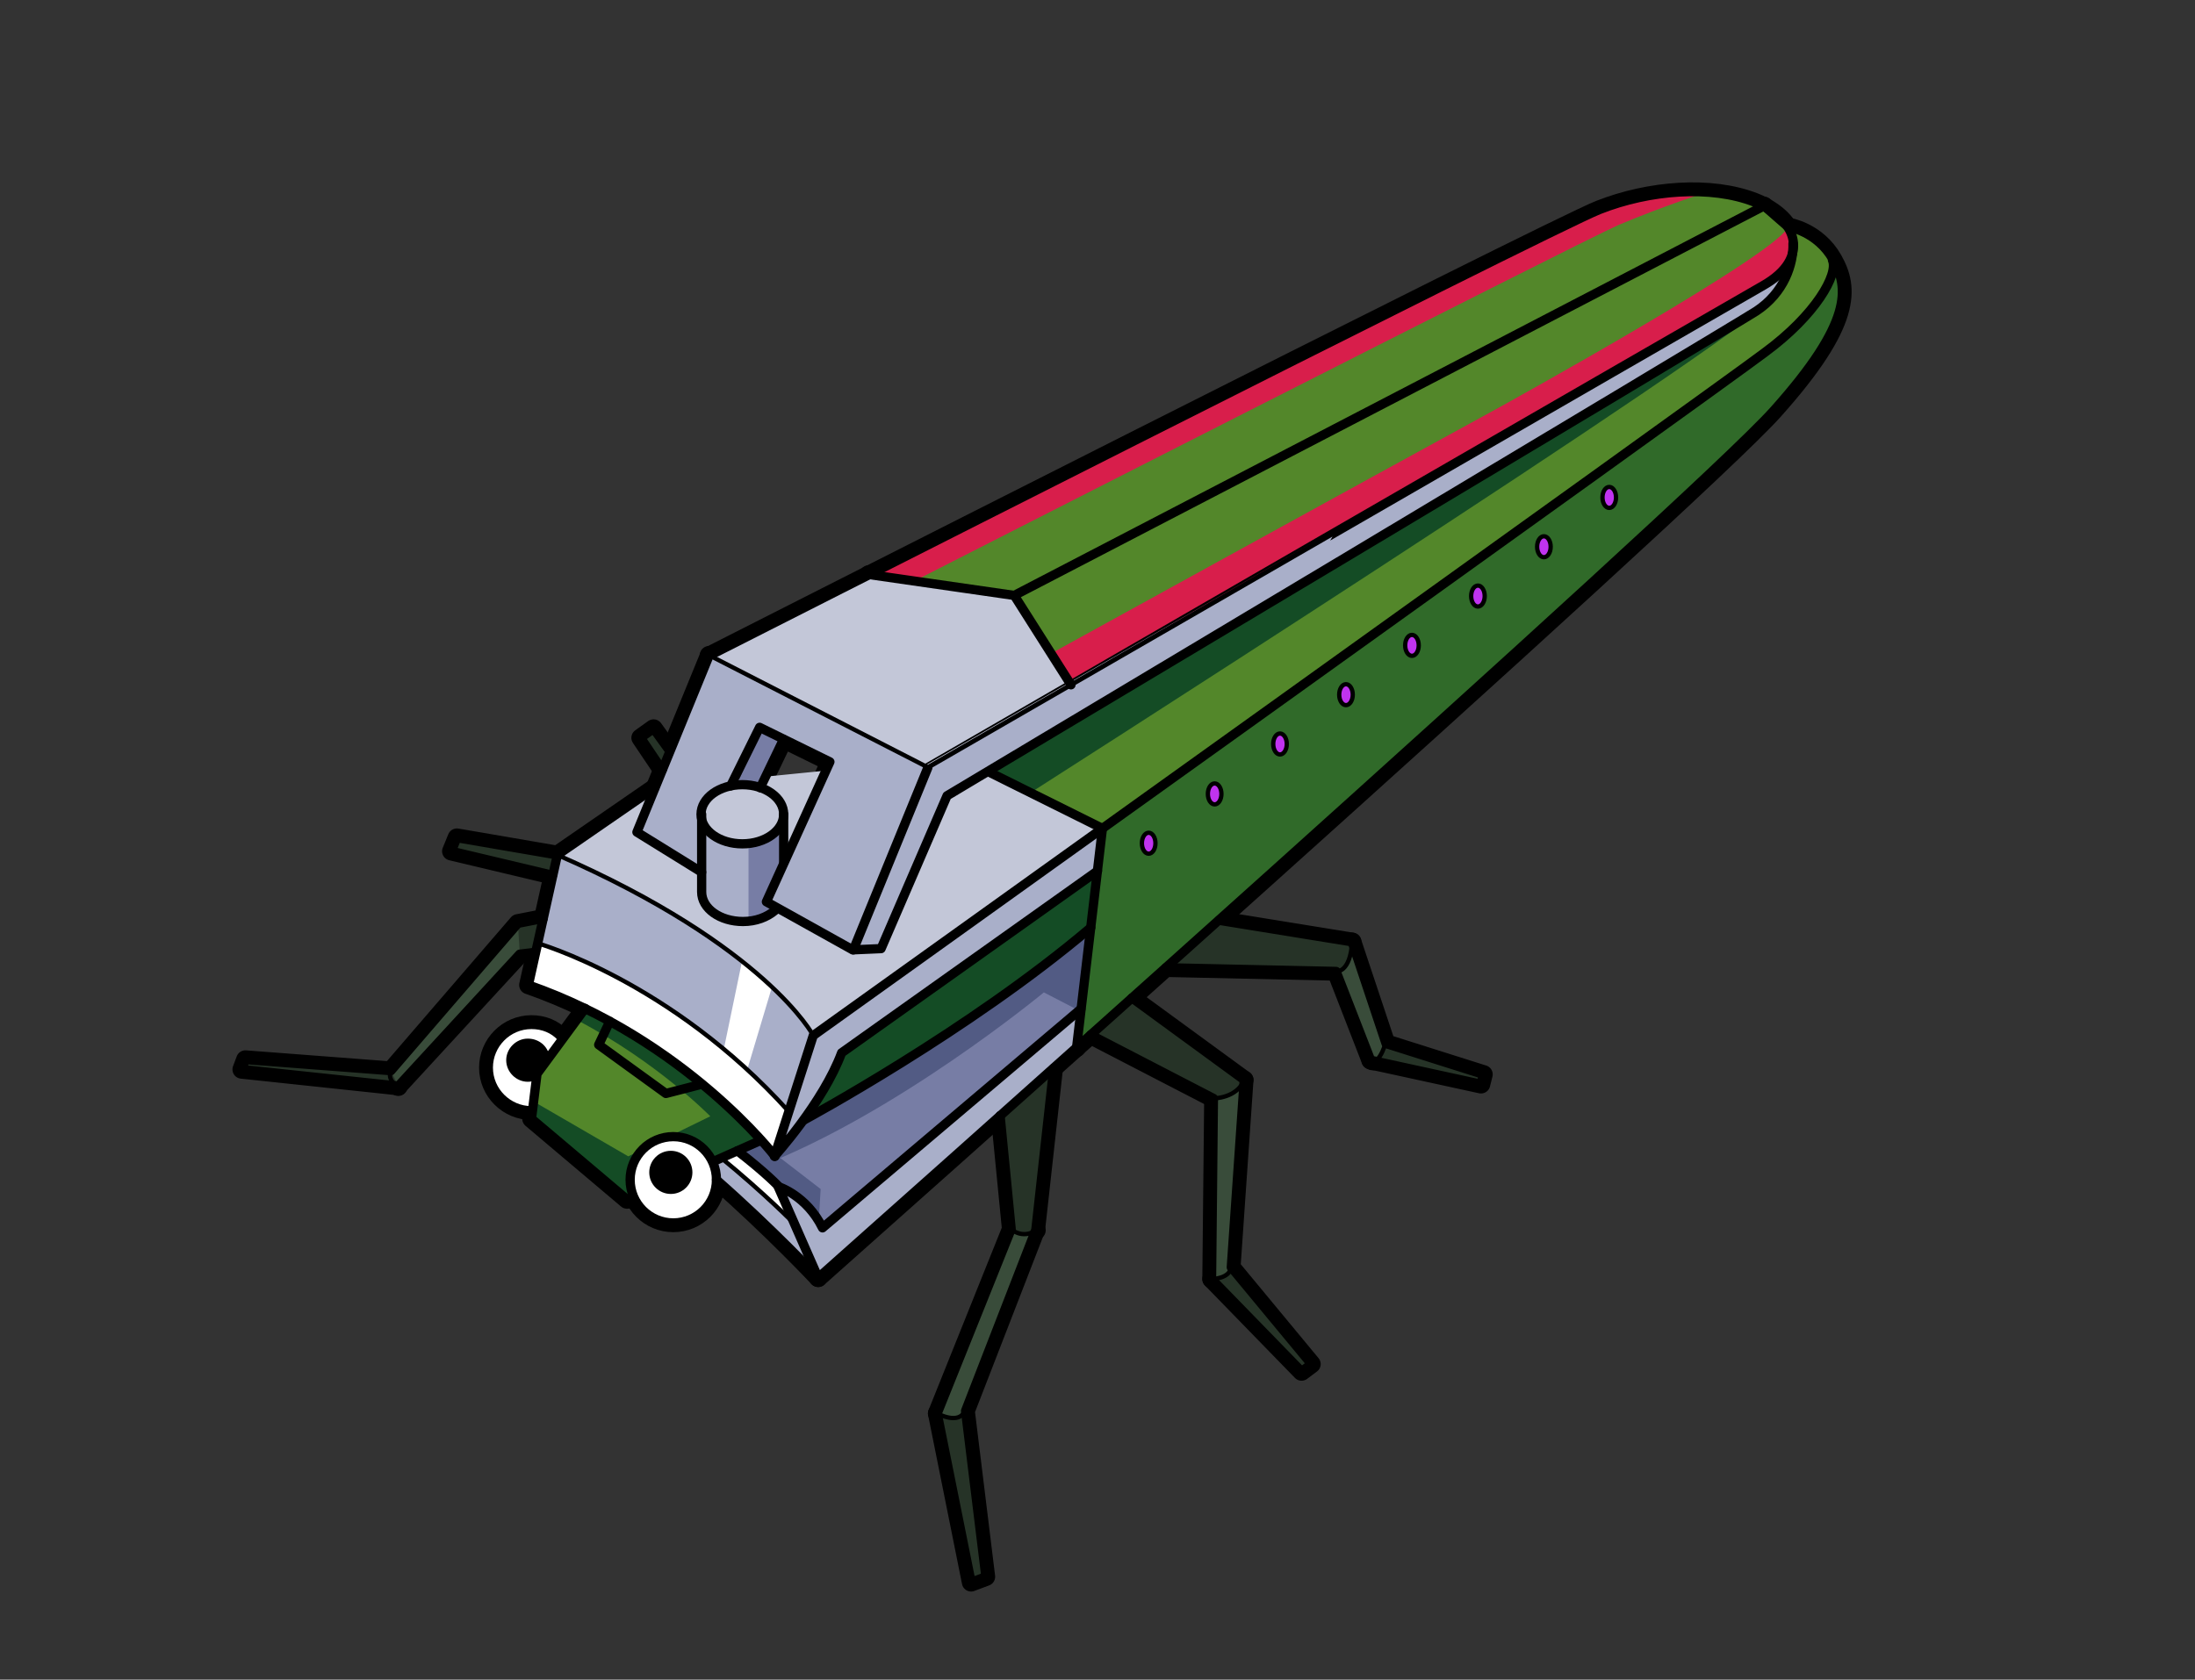 <svg version="1.1" id="タマムシ" xmlns="http://www.w3.org/2000/svg" x="0" y="0" viewBox="0 0 356 272.5" xml:space="preserve"><rect x="0" y="0" width="356" height="272.5" fill="#333333" stroke="none"/><style>.st0{fill:none;stroke:#000;stroke-width:3;stroke-linecap:round;stroke-linejoin:round;stroke-miterlimit:10}.st1{fill:#263327}.st2{fill:#394c3a}.st4{fill:#53872a}.st5{fill:#144c25}.st6{fill:#c033ef}.st7{fill:#777da5}.st8{fill:#525b84}.st9{fill:#a9afc9}.st10{fill:#fff}.st11{fill:#c3c7d8}.st12{fill:#d81e4b}.st13,.st14{fill:none;stroke:#000;stroke-width:1.5;stroke-linecap:round;stroke-linejoin:round;stroke-miterlimit:10}.st14{stroke-width:.7}</style><g id="レイヤー_172のコピー"><g id="レイヤー_173のコピー"><ellipse class="st0" cx="120.4" cy="132.1" rx="6.7" ry="4.8"/><path class="st0" d="M127.1 139.8v-7.7M113.8 132.1v12.6c0 2.7 3 4.8 6.7 4.8 2.1 0 3.9-.7 5.2-1.8"/><path class="st0" d="M118.5 127.5l4.7-9.5 11.4 5.6-10.3 22.7 14 7.8 4.6-.2 10.7-24.8s126.5-75.6 131.2-78.6c4.6-3 6.1-7.7 6-11M127.1 119.9l-3.8 7.9"/><path class="st0" d="M138.4 154.1l12.1-29.6S278.3 50.7 286 46.3s5.6-10.7-1.4-13.5c-7.1-2.8-17.1-2-25.2 1.2-8.1 3.2-144.4 72.4-144.4 72.4L103.3 135l10.5 6.5"/><path class="st0" d="M173.7 111.1l-9.2-14.5-23.6-3.4"/><path class="st0" d="M164.5 96.6l121.6-63.2 3.9 3.4s4.7.7 7.3 5.3 3.2 10.2-9.6 24.5c-12.8 14.4-155 140.7-155 140.7l-6.5-14.8s4.6 1.4 7.2 6.7l41.9-35.5"/><path class="st0" d="M297.2 42.2c1 2.3-2.7 8.9-11 15C278 63.4 131.9 168 131.9 168l-6.3 19.6s7.9-8.7 10.9-16.8l41.5-29.5"/><path class="st0" d="M174.6 170l4.2-35.6-18.5-9.2M125.7 187.6s-14.5-18.9-40-27.8l4.7-21.1 15.8-10.9"/><circle class="st0" cx="109.2" cy="191.4" r="7"/><path class="st0" d="M86.2 180.2c-3.8 0-7-3.1-7-7 0-3.8 3.1-7 7-7 1.9 0 3.6.7 4.8 2M116 188.3l7.4-3.3"/><path class="st0" d="M94.9 163.6l-7.8 10.6-.9 7.3 15.5 13.1.7-.3M98.9 165.7l-1.8 3.8 10.9 7.9 5.8-1.5M130.4 181.7s26.7-14.4 46.5-31.2M132.7 207.3s-7.4-7.9-16.5-15.9M126.3 192.5s-1.8-2-6.7-5.8M162.2 181l1.8 18.4-12 29.9 5.5 27.4 2.4-.9-3.3-26.9 11.4-29.4 2.9-26.2M176.9 167.9l19.9 10.3-.3 29.3 14.6 15 1.6-1.2-13-15.7 2.1-30.4-18.2-13.3M189.1 157l27.6.6 5.6 14.4 17.9 3.9.4-1.6-15.8-5-5.5-16.5-21.6-3.5M88.1 149l-4.1.8-20.6 23.9-23.6-1.8-.6 1.6 25.4 2.7 19.7-21.4 2.5-.3M89.6 142l-16.4-3.9.9-2.2 16.3 2.8M107.4 124.9l-3.5-5.2 2.1-1.5 2.6 3.6"/></g><g id="レイヤー_174のコピー"><path class="st0" d="M131.9 168s-7.6-14.5-41.5-29.3M87.1 153s21.7 6.1 40.8 27.3M128.9 198.6s-4.9-5-12-10.8M63.4 173.7s-.8 1.4 1.2 2.6M152 229.3s3.6 2 4.5-.5M196.5 207.5s3 0 3.2-2M164 199.4s1.7 1.7 4.1.2M196.8 178.2s3.8 0 5-3M216.7 157.6s2.3.3 2.6-4.8M222.3 172s1.2 1.1 2.4-2.7M115 106.3l35.5 18.2"/><ellipse class="st0" cx="186.3" cy="136.8" rx="1.1" ry="1.7"/><ellipse class="st0" cx="207.6" cy="120.7" rx="1.1" ry="1.7"/><ellipse class="st0" cx="218.3" cy="112.7" rx="1.1" ry="1.7"/><ellipse class="st0" cx="229" cy="104.7" rx="1.1" ry="1.7"/><ellipse class="st0" cx="239.7" cy="96.7" rx="1.1" ry="1.7"/><ellipse class="st0" cx="250.4" cy="88.7" rx="1.1" ry="1.7"/><ellipse class="st0" cx="261" cy="80.7" rx="1.1" ry="1.7"/><ellipse class="st0" cx="197" cy="128.8" rx="1.1" ry="1.7"/></g></g><g id="レイヤー_615"><g id="レイヤー_616"><path class="st1" d="M162.2 181l1.8 18.4-12 29.9 5.5 27.4 2.4-.9-3.3-26.9 11.4-29.4 2.9-26.2-5.2-1.4zM176.9 167.9l19.9 10.3-.3 29.3 14.6 15 1.6-1.2-13-15.7 2.1-30.4-18.2-13.3h-5.7zM189.1 157l27.6.6 5.6 14.4 17.9 3.9.4-1.6-15.8-5-5.5-16.5-21.6-3.5-6.8 1.7zM88.1 149l-4.1.8-20.6 23.9-23.6-1.8-.6 1.6 25.4 2.7 19.7-21.4 2.5-.3 3.1-2.3zM90.4 138.7l-16.3-2.8-.9 2.2 16.4 3.9 4.1-1.8zM108.6 121.8l-2.6-3.6-2.1 1.5 3.5 5.2 3.3-.2z"/><path class="st2" d="M84 149.8l.3 5-19.7 21.4-1.2-2.5zM168 199.5s-1.5 2-4.1-.2l-11.9 30s3.2 1.7 4.5-.5l11.5-29.3zM196.5 207.5l.3-29.3s3.6 0 5-3l-2.1 30.4s-.4 1.5-3.2 1.9zM216.7 157.6s2.6-.2 2.6-4.8l5.4 16.5s.8 1.7-2.4 2.7l-5.6-14.4z"/></g><g id="レイヤー_617"><path d="M287 36.4s6.9.2 10.3 5.8.9 12.8-6.2 20.5-28.1 27.5-35.6 34.4c-7.5 6.8-81 73-81 73l-22.5-48 135-85.7z" fill="#306a29"/><path class="st4" d="M287 36.4s6.9-.6 10.3 5.8c0 0 .8 5.8-7.7 12.9-8.5 7.1-114.7 82.1-114.7 82.1l-21.6-12.5L287 36.4z"/><path class="st5" d="M162.6 131.5S283 54.7 287.8 48.2s-.2-8.9-.2-8.9l-137.9 80.4 12.9 11.8z"/></g><g id="レイヤー_618"><ellipse class="st6" cx="186.3" cy="136.8" rx="1.1" ry="1.7"/><ellipse class="st6" cx="207.6" cy="120.7" rx="1.1" ry="1.7"/><ellipse class="st6" cx="218.3" cy="112.7" rx="1.1" ry="1.7"/><ellipse class="st6" cx="229" cy="104.7" rx="1.1" ry="1.7"/><ellipse class="st6" cx="239.7" cy="96.7" rx="1.1" ry="1.7"/><ellipse class="st6" cx="250.4" cy="88.7" rx="1.1" ry="1.7"/><ellipse class="st6" cx="261" cy="80.7" rx="1.1" ry="1.7"/><ellipse class="st6" cx="197" cy="128.8" rx="1.1" ry="1.7"/></g><g id="レイヤー_619"><path class="st7" d="M175.8 159.3l-.9 7.9-41.8 34.1-18.9-14.8 52.8-32.6 10.2-5.6z"/><path class="st8" d="M175.1 164l-5.8-3s-23.9 19.8-46.5 28.4l-5.2-4.8 59.7-36.2-2.2 15.6z"/><path class="st8" d="M124.4 186.2l8.7 6.7-.3 5s-3-3.6-4.8-4.4c-1.8-.8-7.1-2-7.1-2l-1-3.6 4.5-1.7z"/><path class="st9" d="M126.3 192.6l6.4 14.7-18.7-17.9 2.2-6.1zM174.6 170l.5-6-41.5 35.1s-2.2-5.2-7.3-6.5l6.5 14.7 41.8-37.3z"/><path class="st10" d="M117.4 184.5l8.9 8.1 2.2 5.1-11.9-10.1z"/></g><g id="レイヤー_620"><path class="st4" d="M176.9 150.6s-16.2 13.2-30.2 21.5-30.7 16.2-30.7 16.2l-14.3 6.3-15.4-13.1.8-6.3 9-13.2 82.3-23.1-1.5 11.7z"/><path class="st5" d="M176.9 150.6s-20.2 15.5-31.4 22.2c-11.2 6.7-18.6 11-18.6 11l-13.2 5.5-12 5.3-15.4-13.1-.1-3 15.7 9.1 13.3-6.5s-8.6-8.8-21.6-15.6l5.6-6.2 79.1-20.5-1.4 11.8z"/></g><g id="レイヤー_621"><path class="st9" d="M178 141.3l-41.5 29.5s-3.2 9-10.9 16.8L114 171l-27.4-15.6 3.8-16.8 88.5-4.3-.9 7z"/><path class="st11" d="M90.4 138.7s26.6 10.2 41.3 28.9l47.1-33.2-22.8-11.6-49.8 5-15.8 10.9z"/><path class="st10" d="M85.6 159.8s22.9 5.6 40 27.8l2-7.9s-16.3-18.7-40.5-26.8l-1.5 6.9z"/><path class="st10" d="M120.6 175.5l4.7-15.7-4.9-4.1-3.4 16.4z"/></g><g id="レイヤー_622"><path class="st9" d="M290.6 38.2s2.1 6.3-3.4 10.6S153.7 129 153.7 129L143 153.9l-4.6.2 12.1-29.6 23-13.9 12.7-16.3 104.4-56.1zM150.5 124.5L115 106.3 103.3 135l10.5 6.4 9.6-23.6 11.2 5.9-10.2 22.7 14 7.7z"/><path class="st7" d="M126.9 120l-3.5-2.2-4.8 11.8 4-.3z"/><path class="st11" d="M150.5 124.5L115 106.3l32-16.2 30.1 5.7 3.4 11.5z"/></g><g id="レイヤー_623"><path class="st4" d="M173.4 110.6l-9-13.9-23.6-3.4L250 38.4s14.1-7.1 20.7-7.2c6.6-.1 15.2-.1 18.4 4.5s1.2 8.1-3.1 10.6c-4.4 2.4-112.6 64.3-112.6 64.3z"/><path class="st12" d="M170.5 106s50.3-27.7 72.1-39.6c0 0 47.6-26.2 47.4-29.8 0 0 3.5 4.4-2.5 8.7-6 4.3-114.1 65.3-114.1 65.3l-2.9-4.6zM148.8 94s106.7-54.4 113.7-57.5c7.1-3 14.5-5.4 14.5-5.4s-10.8-.6-18.3 3c-7.6 3.7-117.9 59.1-117.9 59.1l8 .8z"/></g><g id="レイヤー_624"><path class="st9" d="M127.1 139.8v-7.7h-13.3v12.6s1.8 4.8 6.7 4.8c4.8.1 5.2-1.8 5.2-1.8l-.9-1.8 2.3-6.1z"/><ellipse class="st11" cx="120.2" cy="132.1" rx="7.1" ry="4.8"/><path class="st7" d="M127.1 133.3v6.5l-2.4 6.3.9 1.8s-1.9 1.7-4.2 1.8V137c0-.1 4.7-1 5.7-3.7z"/></g><g id="レイヤー_625"><circle class="st10" cx="109.2" cy="191.4" r="7"/><path class="st10" d="M86.2 180.2c-3.8 0-7-3.1-7-7 0-3.8 3.1-7 7-7 1.9 0 3.6.7 4.8 2l-3.4 5.5-1.4 6.5z"/></g></g><g id="レイヤー_171"><circle cx="108.8" cy="190.2" r="3.5"/><path d="M87.2 173.8l1.9-2.5c-.3-1.6-1.7-2.8-3.5-2.8-1.9 0-3.5 1.6-3.5 3.5s1.6 3.5 3.5 3.5c.5 0 .9-.1 1.3-.3l.3-1.4z"/></g><g id="レイヤー_172"><g id="レイヤー_173"><ellipse class="st13" cx="120.4" cy="132.1" rx="6.7" ry="4.8"/><path class="st13" d="M127.1 139.8v-7.7M113.8 132.1v12.6c0 2.7 3 4.8 6.7 4.8 2.1 0 3.9-.7 5.2-1.8"/><path class="st13" d="M118.5 127.5l4.7-9.5 11.4 5.6-10.3 22.7 14 7.8 4.6-.2 10.7-24.8s126.5-75.6 131.2-78.6c4.6-3 6.1-7.7 6-11M127.1 119.9l-3.8 7.9"/><path class="st13" d="M138.4 154.1l12.1-29.6S278.3 50.7 286 46.3s5.6-10.7-1.4-13.5c-7.1-2.8-17.1-2-25.2 1.2-8.1 3.2-144.4 72.4-144.4 72.4L103.3 135l10.5 6.5"/><path class="st13" d="M173.7 111.1l-9.2-14.5-23.6-3.4"/><path class="st13" d="M164.5 96.6l121.6-63.2 3.9 3.4s4.7.7 7.3 5.3 3.2 10.2-9.6 24.5c-12.8 14.4-155 140.7-155 140.7l-6.5-14.8s4.6 1.4 7.2 6.7l41.9-35.5"/><path class="st13" d="M297.2 42.2c1 2.3-2.7 8.9-11 15C278 63.4 131.9 168 131.9 168l-6.3 19.6s7.9-8.7 10.9-16.8l41.5-29.5"/><path class="st13" d="M174.6 170l4.2-35.6-18.5-9.2M125.7 187.6s-14.5-18.9-40-27.8l4.7-21.1 15.8-10.9"/><circle class="st13" cx="109.2" cy="191.4" r="7"/><path class="st13" d="M86.2 180.2c-3.8 0-7-3.1-7-7 0-3.8 3.1-7 7-7 1.9 0 3.6.7 4.8 2M116 188.3l7.4-3.3"/><path class="st13" d="M94.9 163.6l-7.8 10.6-.9 7.3 15.5 13.1.7-.3M98.9 165.7l-1.8 3.8 10.9 7.9 5.8-1.5M130.4 181.7s26.7-14.4 46.5-31.2M132.7 207.3s-7.4-7.9-16.5-15.9M126.3 192.5s-1.8-2-6.7-5.8M162.2 181l1.8 18.4-12 29.9 5.5 27.4 2.4-.9-3.3-26.9 11.4-29.4 2.9-26.2M176.9 167.9l19.9 10.3-.3 29.3 14.6 15 1.6-1.2-13-15.7 2.1-30.4-18.2-13.3M189.1 157l27.6.6 5.6 14.4 17.9 3.9.4-1.6-15.8-5-5.5-16.5-21.6-3.5M88.1 149l-4.1.8-20.6 23.9-23.6-1.8-.6 1.6 25.4 2.7 19.7-21.4 2.5-.3M89.6 142l-16.4-3.9.9-2.2 16.3 2.8M107.4 124.9l-3.5-5.2 2.1-1.5 2.6 3.6"/></g><g id="レイヤー_174"><path class="st14" d="M131.9 168s-7.6-14.5-41.5-29.3M87.1 153s21.7 6.1 40.8 27.3M128.9 198.6s-4.9-5-12-10.8M63.4 173.7s-.8 1.4 1.2 2.6M152 229.3s3.6 2 4.5-.5M196.5 207.5s3 0 3.2-2M164 199.4s1.7 1.7 4.1.2M196.8 178.2s3.8 0 5-3M216.7 157.6s2.3.3 2.6-4.8M222.3 172s1.2 1.1 2.4-2.7M115 106.3l35.5 18.2"/><ellipse class="st14" cx="186.3" cy="136.8" rx="1.1" ry="1.7"/><ellipse class="st14" cx="207.6" cy="120.7" rx="1.1" ry="1.7"/><ellipse class="st14" cx="218.3" cy="112.7" rx="1.1" ry="1.7"/><ellipse class="st14" cx="229" cy="104.7" rx="1.1" ry="1.7"/><ellipse class="st14" cx="239.7" cy="96.7" rx="1.1" ry="1.7"/><ellipse class="st14" cx="250.4" cy="88.7" rx="1.1" ry="1.7"/><ellipse class="st14" cx="261" cy="80.7" rx="1.1" ry="1.7"/><ellipse class="st14" cx="197" cy="128.8" rx="1.1" ry="1.7"/></g></g></svg>